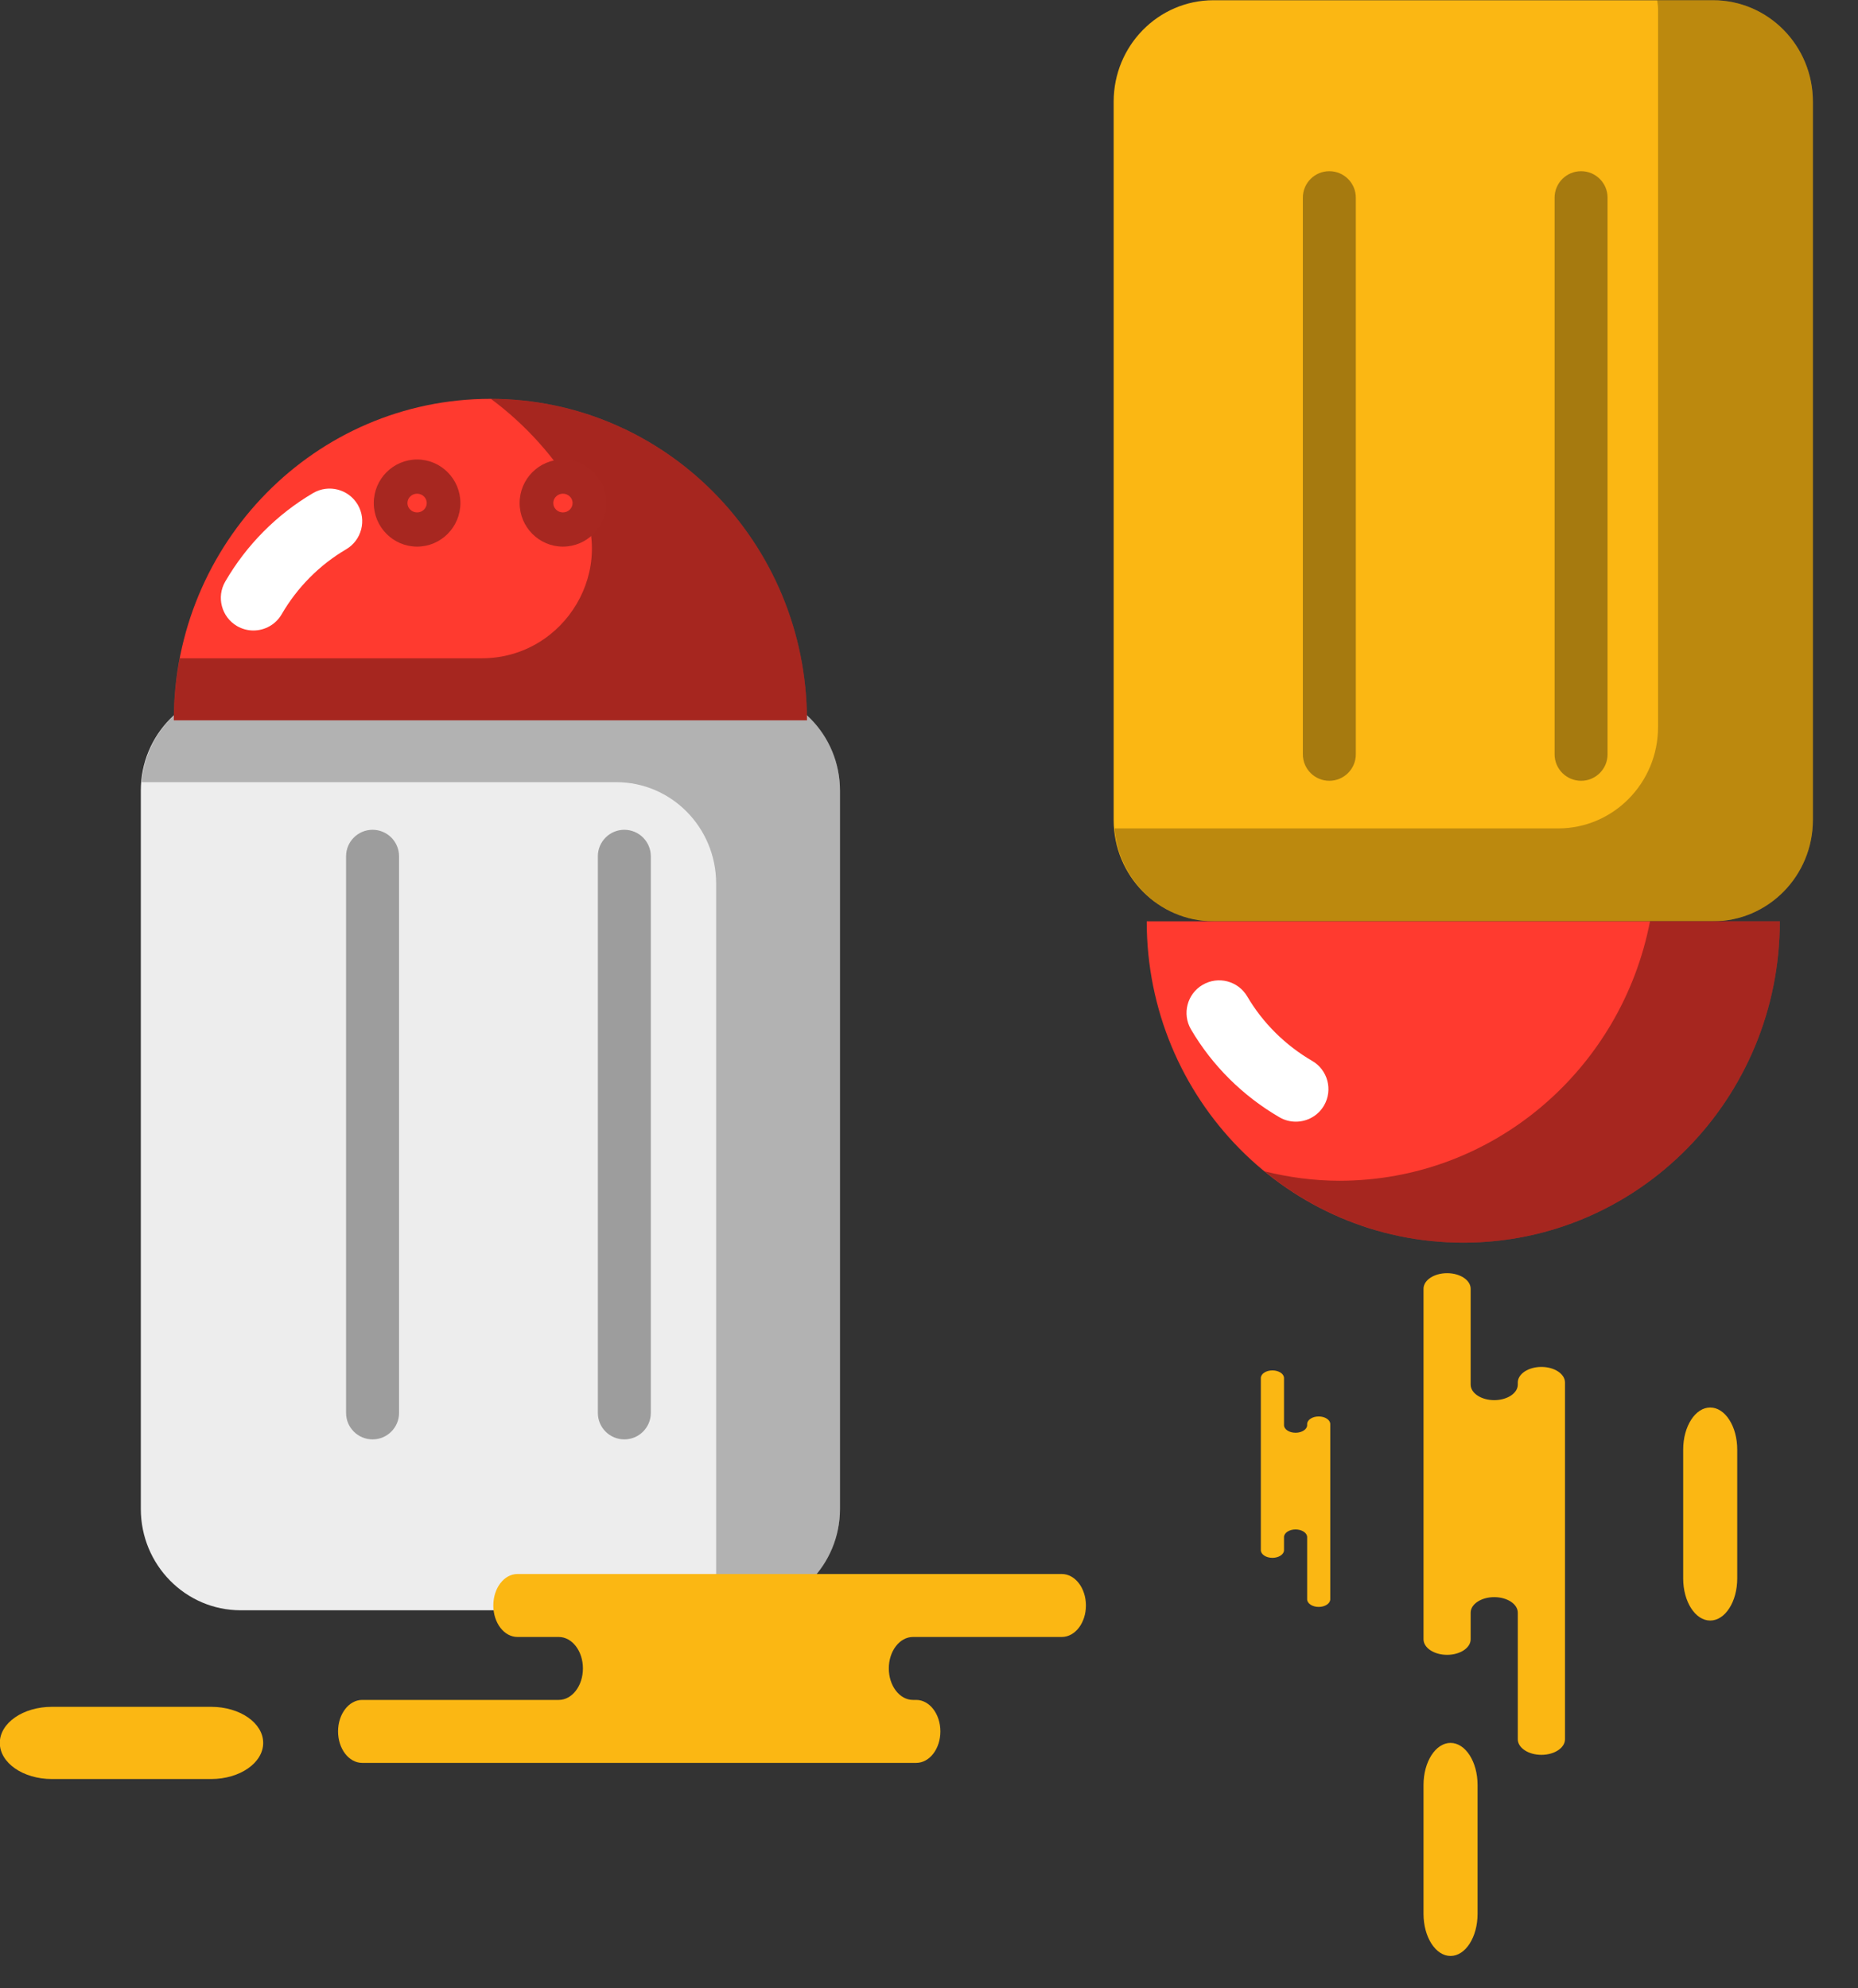 <svg xmlns="http://www.w3.org/2000/svg" xmlns:xlink="http://www.w3.org/1999/xlink" preserveAspectRatio="xMidYMid" width="57" height="61" viewBox="0 0 57 61">
  <rect x="0" y="0" width="57" height="61" fill="#333333" stroke="none"/>
  <defs>
    <style>

      .cls-3 {
        fill: #ededed;
      }

      .cls-4 {
        fill: #010101;
        opacity: 0.25;
      }

      .cls-5 {
        fill: #ff3a2f;
      }

      .cls-6 {
        fill: #ffffff;
      }

      .cls-7 {
        fill: #010101;
        opacity: 0.35;
      }

      .cls-8 {
        fill: #090909;
        opacity: 0.35;
      }

      .cls-10 {
        fill: #a72720;
      }

      .cls-12 {
        fill: #fbb713;
      }
    </style>
  </defs>
  <g id="group-156svg">
    <path d="M25.769,46.292 C25.769,48.010 24.397,49.402 22.706,49.402 C22.706,49.402 7.385,49.402 7.385,49.402 C5.691,49.402 4.320,48.010 4.320,46.292 C4.320,46.292 4.320,24.257 4.320,24.257 C4.320,22.538 5.691,21.146 7.385,21.146 C7.385,21.146 22.706,21.146 22.706,21.146 C24.397,21.146 25.769,22.538 25.769,24.257 C25.769,24.257 25.769,46.292 25.769,46.292 Z" id="path-1" class="cls-3" fill-rule="evenodd"/>
    <path d="M22.706,21.146 C22.706,21.146 7.385,21.146 7.385,21.146 C5.779,21.146 4.478,22.402 4.346,23.996 C4.346,23.996 18.906,23.996 18.906,23.996 C20.598,23.996 21.970,25.388 21.970,27.107 C21.970,27.107 21.970,49.142 21.970,49.142 C21.970,49.231 21.951,49.315 21.944,49.402 C21.944,49.402 22.706,49.402 22.706,49.402 C24.397,49.402 25.769,48.010 25.769,46.292 C25.769,46.292 25.769,24.257 25.769,24.257 C25.769,22.538 24.397,21.146 22.706,21.146 Z" id="path-2" class="cls-4" fill-rule="evenodd"/>
    <path d="M15.044,12.236 C9.681,12.236 5.332,16.650 5.332,22.097 C5.332,22.097 24.756,22.097 24.756,22.097 C24.756,16.650 20.408,12.236 15.044,12.236 Z" id="path-3" class="cls-5" fill-rule="evenodd"/>
    <path d="M7.774,19.343 C7.604,19.343 7.432,19.300 7.273,19.208 C6.796,18.930 6.633,18.318 6.910,17.842 C7.561,16.719 8.494,15.780 9.605,15.127 C10.083,14.848 10.694,15.007 10.975,15.483 C11.254,15.959 11.095,16.572 10.619,16.852 C9.803,17.331 9.119,18.020 8.641,18.845 C8.455,19.165 8.119,19.343 7.774,19.343 Z" id="path-4" class="cls-6" fill-rule="evenodd"/>
    <path d="M15.060,12.237 C16.128,13.029 17.031,14.034 17.708,15.191 C19.003,17.407 17.347,20.196 14.779,20.196 C14.779,20.196 5.517,20.196 5.517,20.196 C5.398,20.812 5.332,21.446 5.332,22.097 C5.332,22.097 24.757,22.097 24.757,22.097 C24.757,16.656 20.418,12.246 15.060,12.237 Z" id="path-5" class="cls-7" fill-rule="evenodd"/>
    <path d="M11.430,44.159 C10.981,44.159 10.617,43.796 10.617,43.347 C10.617,43.347 10.617,26.269 10.617,26.269 C10.617,25.821 10.981,25.457 11.430,25.457 C11.878,25.457 12.242,25.821 12.242,26.269 C12.242,26.269 12.242,43.347 12.242,43.347 C12.242,43.796 11.878,44.159 11.430,44.159 Z" id="path-6" class="cls-8" fill-rule="evenodd"/>
    <path d="M19.153,44.159 C18.705,44.159 18.341,43.796 18.341,43.347 C18.341,43.347 18.341,26.269 18.341,26.269 C18.341,25.821 18.705,25.457 19.153,25.457 C19.601,25.457 19.966,25.821 19.966,26.269 C19.966,26.269 19.966,43.347 19.966,43.347 C19.966,43.796 19.601,44.159 19.153,44.159 Z" id="path-7" class="cls-8" fill-rule="evenodd"/>
    <path d="M12.796,16.770 C12.063,16.770 11.467,16.171 11.467,15.433 C11.467,14.696 12.063,14.097 12.796,14.097 C13.528,14.097 14.124,14.696 14.124,15.433 C14.124,16.171 13.528,16.770 12.796,16.770 ZM12.796,15.146 C12.633,15.146 12.499,15.275 12.499,15.433 C12.499,15.592 12.633,15.721 12.796,15.721 C12.959,15.721 13.092,15.592 13.092,15.433 C13.092,15.275 12.959,15.146 12.796,15.146 Z" id="path-8" class="cls-10" fill-rule="evenodd"/>
    <path d="M17.269,16.770 C16.537,16.770 15.941,16.171 15.941,15.433 C15.941,14.696 16.537,14.097 17.269,14.097 C18.002,14.097 18.599,14.696 18.599,15.433 C18.599,16.171 18.002,16.770 17.269,16.770 ZM17.269,15.146 C17.106,15.146 16.974,15.275 16.974,15.433 C16.974,15.592 17.106,15.721 17.269,15.721 C17.433,15.721 17.566,15.592 17.566,15.433 C17.566,15.275 17.433,15.146 17.269,15.146 Z" id="path-9" class="cls-10" fill-rule="evenodd"/>
    <path d="M34.165,3.119 C34.165,1.400 35.537,0.007 37.228,0.007 C37.228,0.007 52.551,0.007 52.551,0.007 C54.244,0.007 55.616,1.400 55.616,3.119 C55.616,3.119 55.616,25.154 55.616,25.154 C55.616,26.872 54.244,28.264 52.551,28.264 C52.551,28.264 37.228,28.264 37.228,28.264 C35.537,28.264 34.165,26.872 34.165,25.154 C34.165,25.154 34.165,3.119 34.165,3.119 Z" id="path-10" class="cls-12" fill-rule="evenodd"/>
    <path d="M44.891,38.124 C50.254,38.124 54.602,33.711 54.602,28.264 C54.602,28.264 35.179,28.264 35.179,28.264 C35.179,33.711 39.526,38.124 44.891,38.124 Z" id="path-11" class="cls-5" fill-rule="evenodd"/>
    <path d="M52.551,0.007 C52.551,0.007 50.840,0.007 50.840,0.007 C50.848,0.095 50.866,0.180 50.866,0.269 C50.866,0.269 50.866,22.303 50.866,22.303 C50.866,24.022 49.494,25.415 47.801,25.415 C47.801,25.415 34.191,25.415 34.191,25.415 C34.324,27.009 35.625,28.264 37.228,28.264 C37.228,28.264 52.551,28.264 52.551,28.264 C54.244,28.264 55.616,26.872 55.616,25.153 C55.616,25.153 55.616,3.119 55.616,3.119 C55.616,1.400 54.244,0.007 52.551,0.007 Z" id="path-12" class="cls-4" fill-rule="evenodd"/>
    <path d="M50.619,28.264 C49.746,32.800 45.813,36.224 41.092,36.224 C40.299,36.224 39.533,36.118 38.796,35.936 C40.463,37.302 42.581,38.124 44.891,38.124 C50.254,38.124 54.602,33.711 54.602,28.264 C54.602,28.264 50.619,28.264 50.619,28.264 Z" id="path-13" class="cls-7" fill-rule="evenodd"/>
    <path d="M39.753,34.412 C39.582,34.412 39.410,34.369 39.252,34.277 C38.129,33.625 37.190,32.693 36.538,31.582 C36.259,31.106 36.418,30.493 36.894,30.214 C37.371,29.934 37.982,30.093 38.263,30.570 C38.741,31.384 39.431,32.068 40.256,32.548 C40.733,32.825 40.896,33.437 40.619,33.915 C40.433,34.234 40.098,34.412 39.753,34.412 Z" id="path-14" class="cls-6" fill-rule="evenodd"/>
    <path d="M48.505,23.954 C48.057,23.954 47.692,23.590 47.692,23.142 C47.692,23.142 47.692,6.064 47.692,6.064 C47.692,5.615 48.057,5.252 48.505,5.252 C48.953,5.252 49.317,5.615 49.317,6.064 C49.317,6.064 49.317,23.142 49.317,23.142 C49.317,23.590 48.953,23.954 48.505,23.954 Z" id="path-15" class="cls-8" fill-rule="evenodd"/>
    <path d="M40.781,23.954 C40.333,23.954 39.969,23.590 39.969,23.142 C39.969,23.142 39.969,6.064 39.969,6.064 C39.969,5.615 40.333,5.252 40.781,5.252 C41.229,5.252 41.594,5.615 41.594,6.064 C41.594,6.064 41.594,23.142 41.594,23.142 C41.594,23.590 41.229,23.954 40.781,23.954 Z" id="path-16" class="cls-8" fill-rule="evenodd"/>
    <path d="M25.983,54.084 C25.983,54.084 28.107,54.084 28.107,54.084 C28.517,54.084 28.849,53.652 28.849,53.118 C28.849,52.585 28.517,52.152 28.107,52.152 C28.107,52.152 28.008,52.152 28.008,52.152 C27.599,52.152 27.267,51.720 27.267,51.186 C27.267,50.653 27.599,50.221 28.008,50.221 C28.008,50.221 32.573,50.221 32.573,50.221 C32.982,50.221 33.314,49.789 33.314,49.255 C33.314,48.721 32.982,48.289 32.573,48.289 C32.573,48.289 27.087,48.289 27.087,48.289 C27.087,48.289 15.875,48.289 15.875,48.289 C15.465,48.289 15.134,48.721 15.134,49.255 C15.134,49.789 15.465,50.221 15.875,50.221 C15.875,50.221 17.142,50.221 17.142,50.221 C17.551,50.221 17.883,50.653 17.883,51.186 C17.883,51.720 17.551,52.152 17.142,52.152 C17.142,52.152 11.112,52.152 11.112,52.152 C10.703,52.152 10.371,52.585 10.371,53.118 C10.371,53.652 10.703,54.084 11.112,54.084 C11.112,54.084 12.537,54.084 12.537,54.084 C12.537,54.084 25.983,54.084 25.983,54.084 Z" id="path-17" class="cls-12" fill-rule="evenodd"/>
    <path d="M48.011,43.781 C48.011,43.781 48.011,42.414 48.011,42.414 C48.011,42.150 47.687,41.936 47.287,41.936 C46.888,41.936 46.563,42.150 46.563,42.414 C46.563,42.414 46.563,42.478 46.563,42.478 C46.563,42.742 46.240,42.955 45.841,42.955 C45.441,42.955 45.117,42.742 45.117,42.478 C45.117,42.478 45.117,39.538 45.117,39.538 C45.117,39.274 44.794,39.060 44.394,39.060 C43.995,39.060 43.671,39.274 43.671,39.538 C43.671,39.538 43.671,43.071 43.671,43.071 C43.671,43.071 43.671,50.292 43.671,50.292 C43.671,50.555 43.995,50.769 44.394,50.769 C44.794,50.769 45.117,50.555 45.117,50.292 C45.117,50.292 45.117,49.476 45.117,49.476 C45.117,49.212 45.441,48.999 45.841,48.999 C46.240,48.999 46.563,49.212 46.563,49.476 C46.563,49.476 46.563,53.359 46.563,53.359 C46.563,53.623 46.888,53.837 47.287,53.837 C47.687,53.837 48.011,53.623 48.011,53.359 C48.011,53.359 48.011,52.441 48.011,52.441 C48.011,52.441 48.011,43.781 48.011,43.781 Z" id="path-18" class="cls-12" fill-rule="evenodd"/>
    <path d="M40.810,44.361 C40.810,44.361 40.810,43.690 40.810,43.690 C40.810,43.560 40.651,43.456 40.456,43.456 C40.260,43.456 40.101,43.560 40.101,43.690 C40.101,43.690 40.101,43.722 40.101,43.722 C40.101,43.851 39.941,43.955 39.745,43.955 C39.550,43.955 39.391,43.851 39.391,43.722 C39.391,43.722 39.391,42.277 39.391,42.277 C39.391,42.148 39.231,42.043 39.035,42.043 C38.839,42.043 38.680,42.148 38.680,42.277 C38.680,42.277 38.680,44.012 38.680,44.012 C38.680,44.012 38.680,47.558 38.680,47.558 C38.680,47.687 38.839,47.793 39.035,47.793 C39.231,47.793 39.391,47.687 39.391,47.558 C39.391,47.558 39.391,47.157 39.391,47.157 C39.391,47.028 39.550,46.922 39.745,46.922 C39.941,46.922 40.101,47.028 40.101,47.157 C40.101,47.157 40.101,49.064 40.101,49.064 C40.101,49.193 40.260,49.299 40.456,49.299 C40.651,49.299 40.810,49.193 40.810,49.064 C40.810,49.064 40.810,48.613 40.810,48.613 C40.810,48.613 40.810,44.361 40.810,44.361 Z" id="path-19" class="cls-12" fill-rule="evenodd"/>
    <path d="M43.671,54.761 C43.671,54.049 44.042,53.471 44.500,53.471 C44.958,53.471 45.329,54.049 45.329,54.761 C45.329,54.761 45.329,58.716 45.329,58.716 C45.329,59.429 44.958,60.007 44.500,60.007 C44.042,60.007 43.671,59.429 43.671,58.716 C43.671,58.716 43.671,54.761 43.671,54.761 Z" id="path-20" class="cls-12" fill-rule="evenodd"/>
    <path d="M6.478,52.364 C7.360,52.364 8.074,52.859 8.074,53.471 C8.074,54.083 7.360,54.579 6.478,54.579 C6.478,54.579 1.590,54.579 1.590,54.579 C0.708,54.579 -0.006,54.083 -0.006,53.471 C-0.006,52.859 0.708,52.364 1.590,52.364 C1.590,52.364 6.478,52.364 6.478,52.364 Z" id="path-21" class="cls-12" fill-rule="evenodd"/>
    <path d="M51.637,44.471 C51.637,43.759 52.008,43.181 52.466,43.181 C52.924,43.181 53.295,43.759 53.295,44.471 C53.295,44.471 53.295,48.426 53.295,48.426 C53.295,49.139 52.924,49.717 52.466,49.717 C52.008,49.717 51.637,49.139 51.637,48.426 C51.637,48.426 51.637,44.471 51.637,44.471 Z" id="path-22" class="cls-12" fill-rule="evenodd"/>
  </g>
</svg>
